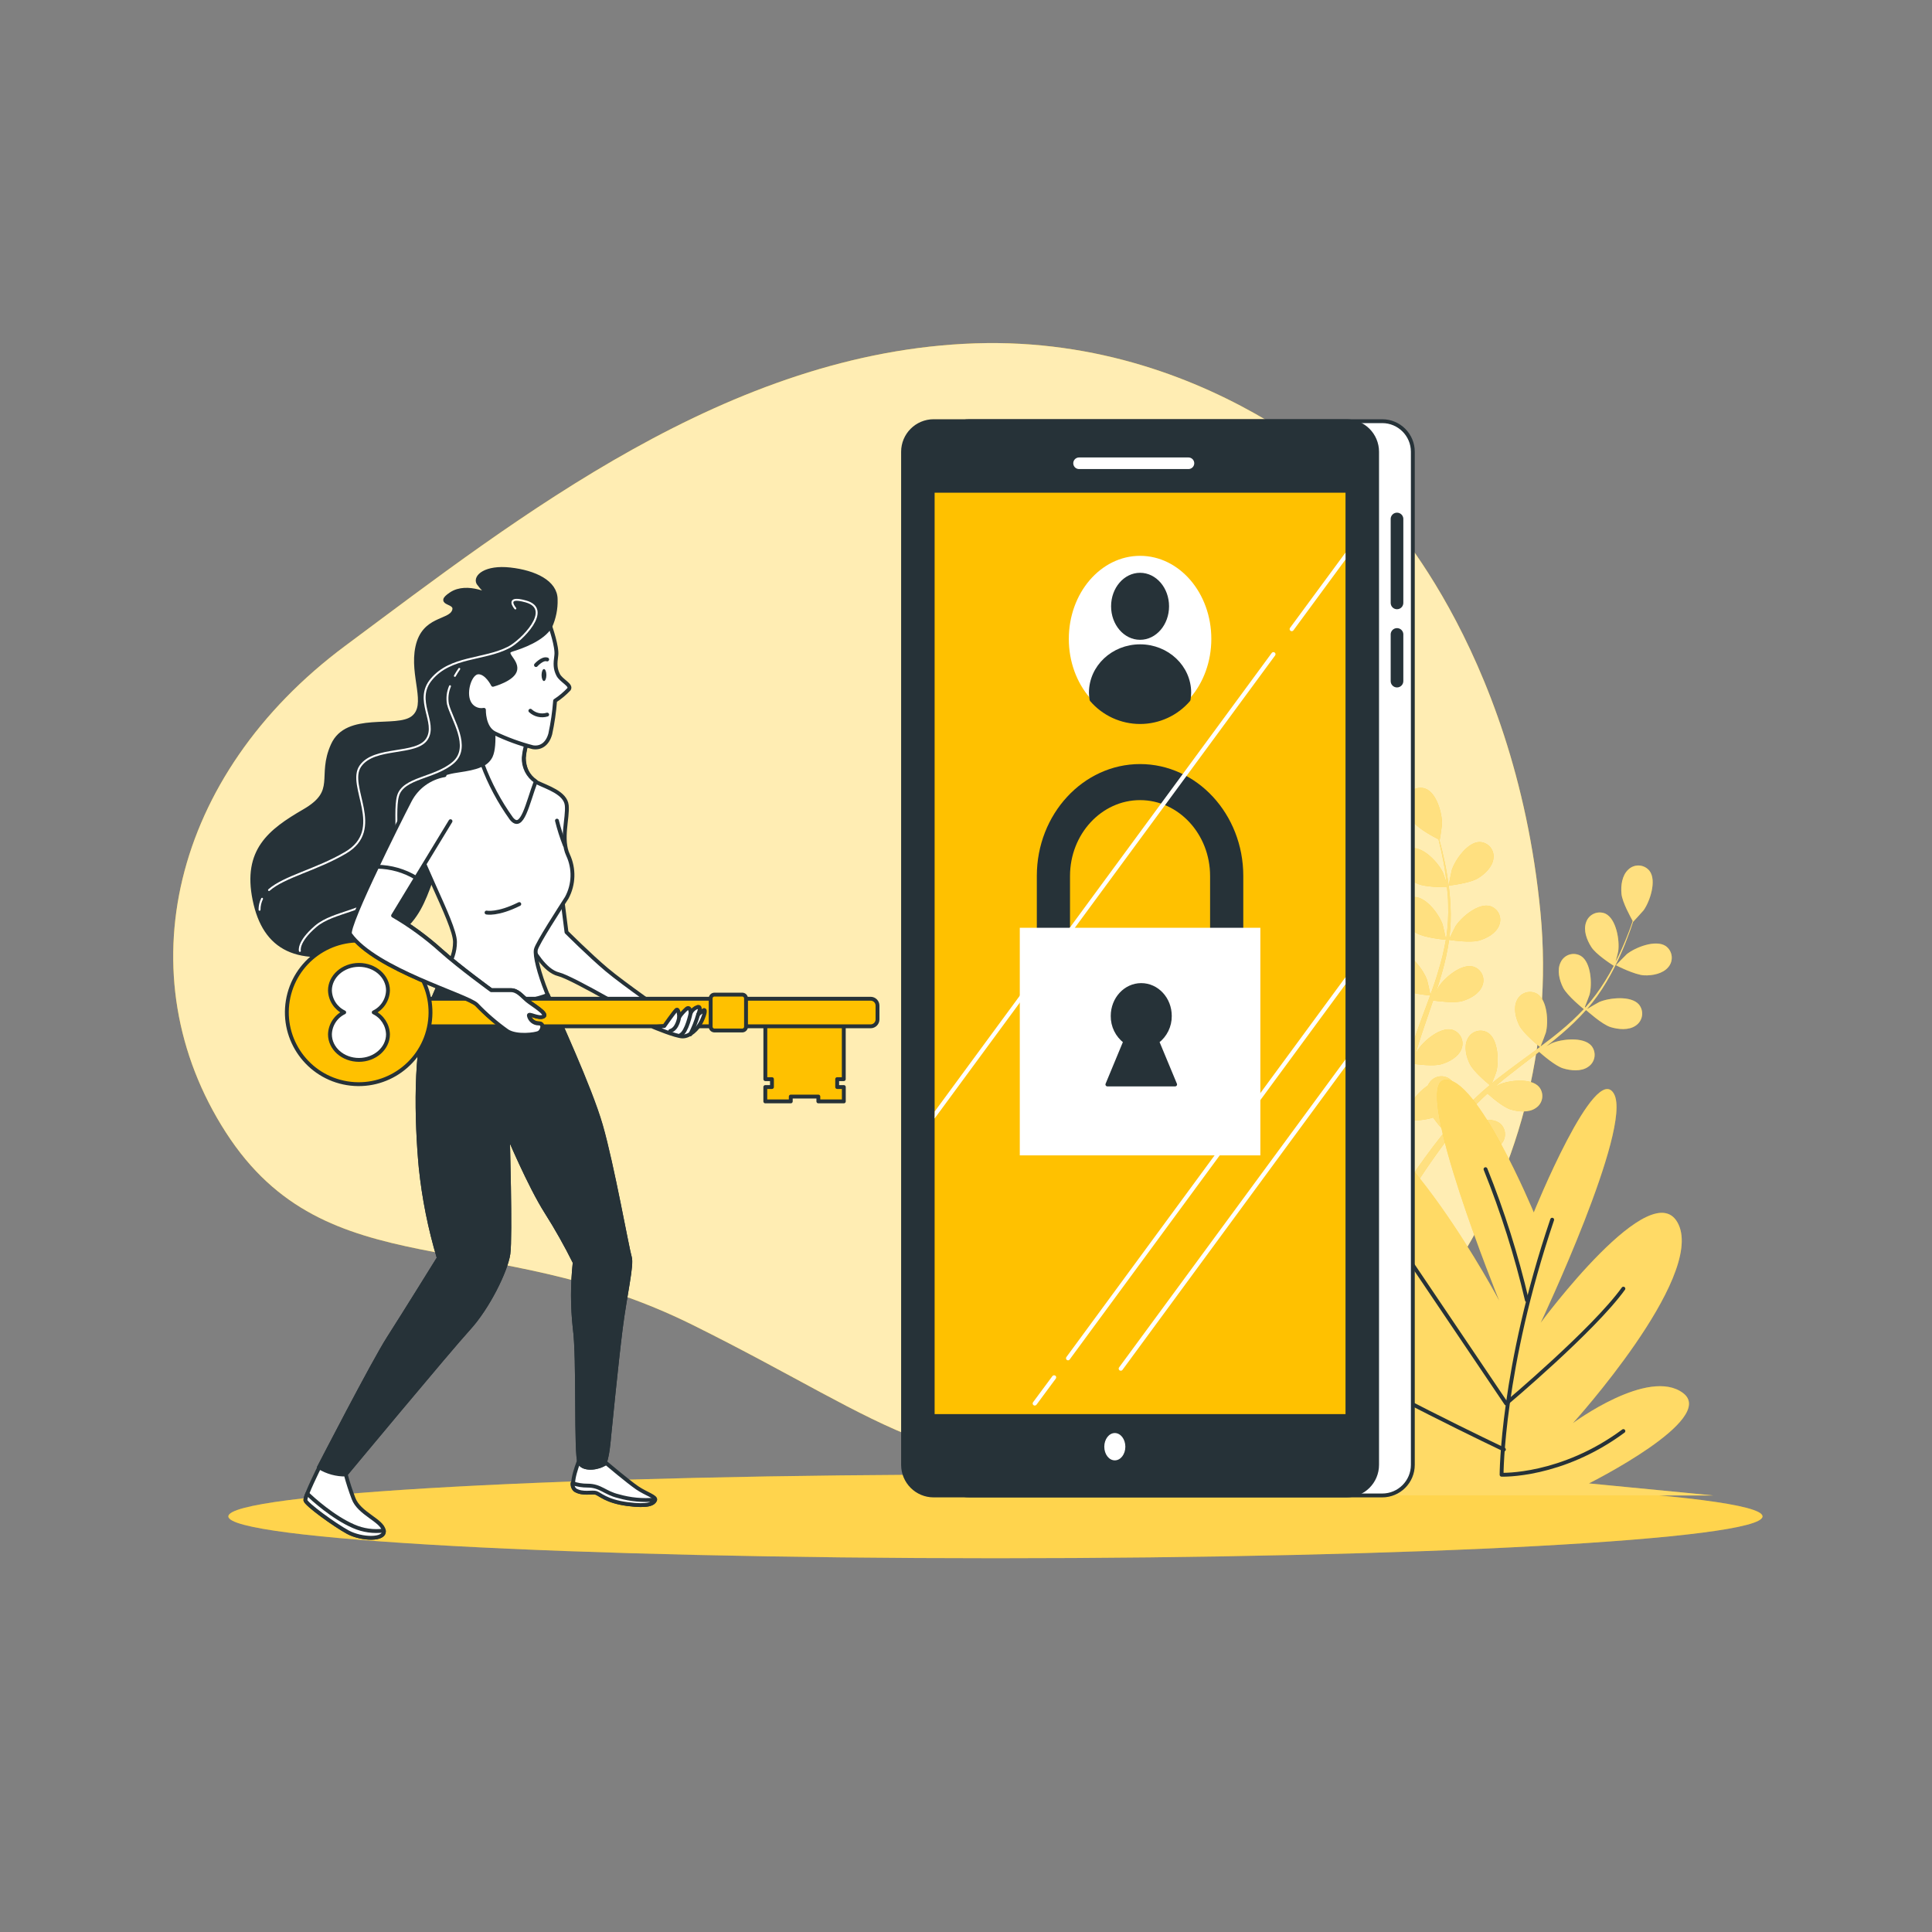 <?xml version="1.0" encoding="UTF-8"?>
<svg xmlns="http://www.w3.org/2000/svg" xmlns:xlink="http://www.w3.org/1999/xlink" width="750px" height="750px" viewBox="0 0 750 750" version="1.1">
<rect x="0" y="0" width="750" height="750" fill="#808080" stroke="none"/>
<defs>
<filter id="alpha" filterUnits="objectBoundingBox" x="0%" y="0%" width="100%" height="100%">
  <feColorMatrix type="matrix" in="SourceGraphic" values="0 0 0 0 1 0 0 0 0 1 0 0 0 0 1 0 0 0 1 0"/>
</filter>
<mask id="mask0">
  <g filter="url(#alpha)">
<rect x="0" y="0" width="750" height="750" style="fill:rgb(0%,0%,0%);fill-opacity:0.702;stroke:none;"/>
  </g>
</mask>
<clipPath id="clip1">
  <rect x="0" y="0" width="750" height="750"/>
</clipPath>
<g id="surface5" clip-path="url(#clip1)">
<path style=" stroke:none;fill-rule:nonzero;fill:rgb(100%,100%,100%);fill-opacity:1;" d="M 534.586 196.289 C 534.586 196.289 474.195 130.125 378.586 133.289 C 282.977 136.453 201.422 200.566 133.996 250.727 C 66.57 300.887 48.496 378.797 87.691 439.621 C 126.887 500.445 189.344 474.84 268.859 514.32 C 348.375 553.801 363.48 576.227 452.055 566.625 C 540.629 557.023 608.055 458.836 598.004 354.238 C 587.953 249.645 534.586 196.289 534.586 196.289 Z M 534.586 196.289 "/>
</g>
<mask id="mask1">
  <g filter="url(#alpha)">
<rect x="0" y="0" width="750" height="750" style="fill:rgb(0%,0%,0%);fill-opacity:0.302;stroke:none;"/>
  </g>
</mask>
<clipPath id="clip2">
  <rect x="0" y="0" width="750" height="750"/>
</clipPath>
<g id="surface8" clip-path="url(#clip2)">
<path style=" stroke:none;fill-rule:nonzero;fill:rgb(100%,100%,100%);fill-opacity:1;" d="M 684.211 588.66 C 684.211 579.688 550.891 572.414 386.43 572.414 C 221.969 572.414 88.648 579.688 88.648 588.66 C 88.648 597.633 221.969 604.906 386.43 604.906 C 550.891 604.906 684.211 597.633 684.211 588.66 Z M 684.211 588.66 "/>
</g>
<mask id="mask2">
  <g filter="url(#alpha)">
<rect x="0" y="0" width="750" height="750" style="fill:rgb(0%,0%,0%);fill-opacity:0.502;stroke:none;"/>
  </g>
</mask>
<clipPath id="clip3">
  <rect x="0" y="0" width="750" height="750"/>
</clipPath>
<g id="surface11" clip-path="url(#clip3)">
<path style=" stroke:none;fill-rule:nonzero;fill:rgb(100%,100%,100%);fill-opacity:1;" d="M 562.41 343.801 C 562.32 343.801 563.445 338.203 563.566 337.801 C 564.855 333.809 569.715 326.852 574.41 326.863 C 575.988 326.91 577.473 327.625 578.496 328.828 C 579.516 330.031 579.977 331.613 579.766 333.18 C 579.422 336.496 576.449 339.301 573.766 340.934 C 570.613 342.898 562.41 343.801 562.41 343.801 Z M 562.41 343.801 "/>
<path style=" stroke:none;fill-rule:nonzero;fill:rgb(100%,100%,100%);fill-opacity:1;" d="M 553.305 306.137 C 557.73 307.727 559.934 315.914 559.785 320.113 C 559.785 320.477 558.945 326.113 558.871 326.113 L 558.781 326.113 C 559.125 327.406 559.5 328.801 559.875 330.316 C 560.535 333.137 561.254 336.316 561.809 339.855 C 562.453 343.652 562.875 347.484 563.07 351.328 C 563.309 355.633 563.164 359.953 562.637 364.23 C 562.625 364.281 562.625 364.332 562.637 364.379 C 563.219 363.137 564.945 359.684 565.109 359.43 C 567.422 355.922 573.93 350.43 578.477 351.75 C 579.98 352.215 581.219 353.297 581.883 354.727 C 582.547 356.156 582.574 357.801 581.953 359.25 C 580.754 362.34 577.156 364.273 574.141 365.129 C 570.734 366.105 563.145 364.949 562.547 364.859 C 561.906 369.199 560.973 373.488 559.754 377.699 C 559.055 380.16 558.297 382.621 557.477 385.078 C 558 384.016 558.496 383.07 558.57 382.934 C 560.879 379.426 567.391 373.934 571.934 375.238 C 573.445 375.699 574.688 376.781 575.352 378.211 C 576.016 379.645 576.039 381.289 575.414 382.738 C 574.215 385.844 570.613 387.766 567.602 388.637 C 564.586 389.504 558.047 388.637 556.336 388.41 C 556.02 389.34 555.703 390.285 555.375 391.215 C 553.875 395.715 552.254 400.215 550.875 404.625 C 550.379 406.125 549.945 407.746 549.512 409.305 C 549.988 408.359 550.395 407.566 550.469 407.461 C 552.766 403.949 559.289 398.461 563.82 399.766 C 565.328 400.23 566.566 401.312 567.23 402.738 C 567.898 404.168 567.926 405.812 567.316 407.266 C 566.113 410.355 562.5 412.289 559.484 413.145 C 556.469 414 550.574 413.25 548.535 412.965 C 548.129 414.586 547.738 416.191 547.426 417.766 C 547.23 418.844 546.977 419.879 546.84 420.977 C 546.703 422.07 546.539 423.137 546.391 424.184 C 546.18 426.238 545.941 428.371 545.789 430.379 C 545.672 431.773 545.578 433.109 545.488 434.445 C 545.953 432.945 546.988 429.855 547.066 429.602 C 548.73 426.305 551.207 423.484 554.266 421.41 C 554.43 421.035 554.637 420.676 554.879 420.344 C 555.738 419.02 557.121 418.125 558.68 417.879 C 560.238 417.633 561.828 418.059 563.055 419.055 C 566.625 422.055 565.727 430.574 564.09 434.445 C 564 434.672 562.664 437.023 561.809 438.496 C 562.453 437.715 563.055 436.996 563.73 436.125 C 565.035 434.535 566.387 432.977 567.824 431.297 L 570.031 428.91 C 570.75 428.086 571.621 427.32 572.414 426.523 C 574.289 424.711 576.285 422.953 578.34 421.23 C 576.93 420.09 572.023 415.934 570.613 413.113 C 569.203 410.297 568.199 406.352 569.672 403.379 C 570.32 401.938 571.555 400.84 573.062 400.359 C 574.57 399.883 576.211 400.07 577.574 400.875 C 581.551 403.363 581.953 411.84 580.922 415.875 C 580.922 416.129 579.781 418.965 579.164 420.512 C 580.41 419.488 581.641 418.453 582.93 417.512 C 586.648 414.629 590.504 411.84 594.328 409.035 L 597.824 406.441 C 597.328 406.035 591.391 401.234 589.801 398.086 C 588.406 395.281 587.387 391.32 588.855 388.336 C 589.508 386.895 590.742 385.801 592.25 385.324 C 593.758 384.844 595.395 385.031 596.762 385.828 C 600.734 388.336 601.141 396.809 600.105 400.828 C 600.031 401.145 598.484 405.227 598.035 406.246 C 600.602 404.324 603.137 402.406 605.535 400.41 C 608.82 397.727 611.93 394.832 614.836 391.738 C 614.609 391.559 608.387 386.578 606.766 383.34 C 605.355 380.535 604.352 376.574 605.82 373.605 C 606.469 372.164 607.699 371.066 609.203 370.586 C 610.711 370.109 612.352 370.297 613.711 371.102 C 617.699 373.59 618.105 382.066 617.07 386.102 C 616.996 386.355 615.824 389.477 615.227 390.945 L 615.465 391.078 C 618.309 387.895 620.863 384.461 623.102 380.82 C 624.344 378.84 625.441 376.875 626.461 374.926 C 625.199 374.113 619.516 370.426 617.73 367.605 C 615.945 364.785 614.594 361.156 615.719 358.035 C 616.211 356.551 617.301 355.34 618.73 354.703 C 620.156 354.062 621.785 354.051 623.219 354.676 C 627.465 356.715 628.785 365.102 628.199 369.254 C 628.199 369.48 627.602 371.746 627.164 373.395 C 627.602 372.512 628.078 371.609 628.484 370.754 C 629.984 367.547 631.262 364.516 632.309 361.754 C 632.91 360.254 633.406 358.754 633.809 357.512 C 632.984 356.012 629.773 350.234 629.461 347.012 C 629.145 343.785 629.656 339.824 632.102 337.574 C 633.227 336.469 634.773 335.895 636.348 335.992 C 637.926 336.094 639.387 336.859 640.363 338.102 C 643.184 341.863 640.5 349.906 638.07 353.34 C 637.859 353.625 634.035 357.84 633.988 357.84 L 633.988 357.75 C 633.57 359.023 633.121 360.391 632.578 361.859 C 631.59 364.574 630.422 367.648 628.949 370.859 C 627.383 374.379 625.617 377.805 623.656 381.121 C 621.473 384.836 618.961 388.348 616.156 391.621 L 616.051 391.738 C 617.219 391.004 620.551 389.102 620.836 388.98 C 624.703 387.328 633.137 386.387 636.227 389.941 C 637.227 391.16 637.664 392.746 637.43 394.309 C 637.195 395.867 636.309 397.258 634.996 398.129 C 632.281 400.051 628.199 399.629 625.215 398.715 C 621.84 397.648 616.215 392.504 615.691 392.102 C 612.766 395.363 609.621 398.426 606.285 401.266 C 604.336 402.945 602.34 404.566 600.285 406.156 C 601.32 405.57 602.25 405.047 602.387 404.984 C 606.238 403.336 614.672 402.391 617.762 405.945 C 618.766 407.164 619.207 408.75 618.973 410.312 C 618.738 411.875 617.848 413.266 616.531 414.137 C 613.828 416.055 609.75 415.637 606.766 414.719 C 603.781 413.805 598.785 409.484 597.496 408.328 L 595.141 410.145 C 591.359 413.039 587.641 415.906 583.965 418.828 C 582.691 419.863 581.477 420.93 580.246 421.98 C 581.176 421.453 581.941 421.02 582.074 420.977 C 585.93 419.309 594.359 418.379 597.449 421.922 C 598.461 423.137 598.902 424.727 598.668 426.289 C 598.434 427.855 597.543 429.242 596.219 430.109 C 593.504 432.031 589.441 431.609 586.453 430.711 C 583.469 429.809 578.953 425.879 577.453 424.516 C 576.238 425.641 575.012 426.75 573.887 427.906 C 573.121 428.699 572.387 429.406 571.637 430.262 C 570.887 431.113 570.137 431.879 569.477 432.691 C 568.172 434.281 566.805 435.93 565.559 437.52 C 564.691 438.613 563.879 439.68 563.07 440.746 C 564.316 439.711 566.836 437.746 567.059 437.578 C 570.613 435.359 578.805 433.156 582.406 436.184 C 583.582 437.242 584.254 438.75 584.254 440.332 C 584.254 441.914 583.582 443.422 582.406 444.48 C 580.02 446.773 575.941 447.031 572.852 446.551 C 569.43 446.012 563.25 442.051 562.484 441.48 C 561.137 443.25 559.844 444.988 558.645 446.656 C 554.488 452.398 551.25 457.336 549.031 460.828 L 548.805 461.176 L 545.926 459.781 C 546.074 459.555 546.227 459.344 546.375 459.105 C 548.699 455.625 552.09 450.703 556.41 444.988 C 557.773 443.191 559.262 441.285 560.805 439.336 C 559.195 437.586 557.695 435.742 556.305 433.816 C 552.988 435.105 546.105 435.164 545.219 435.164 C 545.086 437.387 544.965 439.547 544.875 441.586 C 544.574 448.68 544.605 454.59 544.68 458.715 L 544.68 459.211 L 541.516 457.711 C 541.516 453.613 541.68 448.051 542.102 441.496 C 542.234 439.23 542.43 436.816 542.656 434.355 C 541.77 434.129 534.613 432.285 531.914 430.125 C 529.469 428.176 526.891 424.996 526.98 421.68 C 526.965 420.098 527.621 418.586 528.789 417.52 C 529.961 416.453 531.527 415.938 533.102 416.102 C 537.766 416.699 541.664 424.23 542.445 428.355 C 542.445 428.594 542.684 431.355 542.773 433.004 C 542.879 431.984 542.953 431.012 543.059 430.004 C 543.27 427.949 543.539 425.895 543.824 423.691 C 543.988 422.641 544.172 421.574 544.336 420.496 C 544.5 419.414 544.785 418.305 545.012 417.195 C 545.578 414.645 546.27 412.078 547.035 409.516 C 545.234 409.32 538.859 408.57 536.113 407.012 C 533.371 405.449 530.371 402.691 529.965 399.406 C 529.707 397.844 530.129 396.246 531.121 395.012 C 532.117 393.781 533.59 393.031 535.172 392.953 C 539.863 392.836 544.875 399.691 546.254 403.648 C 546.344 403.906 547.02 406.859 547.352 408.496 C 547.828 406.996 548.281 405.406 548.852 403.875 C 550.352 399.375 552.047 394.965 553.695 390.512 C 554.203 389.145 554.684 387.781 555.195 386.43 C 554.551 386.43 546.945 385.637 543.887 383.879 C 541.172 382.379 538.141 379.559 537.719 376.273 C 537.473 374.715 537.895 373.121 538.887 371.891 C 539.879 370.664 541.348 369.91 542.926 369.824 C 547.637 369.703 552.645 376.559 554.023 380.52 C 554.129 380.82 555.09 385.02 555.285 386.176 C 556.363 383.176 557.43 380.176 558.285 377.176 C 559.555 373.125 560.555 368.996 561.285 364.816 C 560.984 364.816 553.035 364.066 549.914 362.266 C 547.184 360.766 544.156 357.945 543.75 354.66 C 543.5 353.102 543.926 351.508 544.918 350.277 C 545.91 349.047 547.379 348.297 548.953 348.211 C 553.648 348.105 558.66 354.945 560.039 358.906 C 560.129 359.176 560.863 362.414 561.18 363.961 L 561.449 363.961 C 562.07 359.734 562.309 355.465 562.172 351.195 C 562.172 348.84 561.945 346.605 561.719 344.414 C 560.219 344.414 553.41 344.414 550.41 343.125 C 547.41 341.836 544.215 339.465 543.434 336.238 C 543.016 334.711 543.266 333.078 544.125 331.746 C 544.984 330.414 546.371 329.512 547.934 329.266 C 552.602 328.637 558.328 334.891 560.145 338.684 C 560.234 338.895 561.016 341.102 561.539 342.703 C 561.434 341.73 561.328 340.711 561.195 339.781 C 560.73 336.254 560.07 333.047 559.469 330.227 C 559.109 328.621 558.766 327.227 558.422 325.828 C 556.922 325.078 551.039 321.988 549.016 319.484 C 546.988 316.98 545.219 313.395 546.016 310.172 C 546.363 308.613 547.359 307.281 548.75 306.512 C 550.145 305.738 551.805 305.602 553.305 306.137 Z M 553.305 306.137 "/>
<path style=" stroke:none;fill-rule:nonzero;fill:rgb(100%,100%,100%);fill-opacity:1;" d="M 638.324 378.629 C 634.648 378.48 627.301 374.715 627.301 374.699 C 627.301 374.684 631.246 370.621 631.531 370.395 C 634.816 367.77 642.703 364.648 646.621 367.246 C 647.91 368.156 648.754 369.574 648.941 371.145 C 649.125 372.715 648.637 374.293 647.594 375.48 C 645.496 378 641.461 378.75 638.324 378.629 Z M 638.324 378.629 "/>
</g>
<mask id="mask3">
  <g filter="url(#alpha)">
<rect x="0" y="0" width="750" height="750" style="fill:rgb(0%,0%,0%);fill-opacity:0.4;stroke:none;"/>
  </g>
</mask>
<clipPath id="clip4">
  <rect x="0" y="0" width="750" height="750"/>
</clipPath>
<g id="surface14" clip-path="url(#clip4)">
<path style=" stroke:none;fill-rule:nonzero;fill:rgb(100%,100%,100%);fill-opacity:1;" d="M 595.41 470.672 C 595.41 470.672 573.105 416.895 560.625 419.234 C 548.145 421.574 582 504.945 582 504.945 C 582 504.945 542.762 430.922 516 430.922 C 489.238 430.922 525.809 512.746 559.695 540.016 C 559.695 540.016 506.191 482.355 474.977 494.82 C 443.762 507.285 537.406 565.727 537.406 565.727 C 537.406 565.727 483 548.578 489.238 561.824 C 495.48 575.07 512.43 577.41 512.43 577.41 L 450.93 580.531 L 664.98 580.531 L 616.816 575.852 C 616.816 575.852 666.766 550.922 653.387 540.797 C 640.004 530.672 610.574 552.48 610.574 552.48 C 610.574 552.48 661.41 496.379 651.602 475.336 C 641.789 454.289 598.078 513.523 598.078 513.523 C 598.078 513.523 633.766 437.941 626.578 424.695 C 619.395 411.449 595.41 470.672 595.41 470.672 Z M 595.41 470.672 "/>
</g>
</defs>
<g id="surface1">
<path style=" stroke:none;fill-rule:nonzero;fill:rgb(100%,75.686%,0%);fill-opacity:1;" d="M 534.586 196.289 C 534.586 196.289 474.195 130.125 378.586 133.289 C 282.977 136.453 201.422 200.566 133.996 250.727 C 66.57 300.887 48.496 378.797 87.691 439.621 C 126.887 500.445 189.344 474.84 268.859 514.32 C 348.375 553.801 363.48 576.227 452.055 566.625 C 540.629 557.023 608.055 458.836 598.004 354.238 C 587.953 249.645 534.586 196.289 534.586 196.289 Z M 534.586 196.289 "/>
<use xlink:href="#surface5" mask="url(#mask0)"/>
<path style=" stroke:none;fill-rule:nonzero;fill:rgb(100%,75.686%,0%);fill-opacity:1;" d="M 684.211 588.66 C 684.211 579.688 550.891 572.414 386.43 572.414 C 221.969 572.414 88.648 579.688 88.648 588.66 C 88.648 597.633 221.969 604.906 386.43 604.906 C 550.891 604.906 684.211 597.633 684.211 588.66 Z M 684.211 588.66 "/>
<use xlink:href="#surface8" mask="url(#mask1)"/>
<path style=" stroke:none;fill-rule:nonzero;fill:rgb(100%,75.686%,0%);fill-opacity:1;" d="M 562.41 343.801 C 562.32 343.801 563.445 338.203 563.566 337.801 C 564.855 333.809 569.715 326.852 574.41 326.863 C 575.988 326.91 577.473 327.625 578.496 328.828 C 579.516 330.031 579.977 331.613 579.766 333.18 C 579.422 336.496 576.449 339.301 573.766 340.934 C 570.613 342.898 562.41 343.801 562.41 343.801 Z M 562.41 343.801 "/>
<path style=" stroke:none;fill-rule:nonzero;fill:rgb(100%,75.686%,0%);fill-opacity:1;" d="M 553.305 306.137 C 557.73 307.727 559.934 315.914 559.785 320.113 C 559.785 320.477 558.945 326.113 558.871 326.113 L 558.781 326.113 C 559.125 327.406 559.5 328.801 559.875 330.316 C 560.535 333.137 561.254 336.316 561.809 339.855 C 562.453 343.652 562.875 347.484 563.07 351.328 C 563.309 355.633 563.164 359.953 562.637 364.23 C 562.625 364.281 562.625 364.332 562.637 364.379 C 563.219 363.137 564.945 359.684 565.109 359.43 C 567.422 355.922 573.93 350.43 578.477 351.75 C 579.98 352.215 581.219 353.297 581.883 354.727 C 582.547 356.156 582.574 357.801 581.953 359.25 C 580.754 362.34 577.156 364.273 574.141 365.129 C 570.734 366.105 563.145 364.949 562.547 364.859 C 561.906 369.199 560.973 373.488 559.754 377.699 C 559.055 380.16 558.297 382.621 557.477 385.078 C 558 384.016 558.496 383.07 558.57 382.934 C 560.879 379.426 567.391 373.934 571.934 375.238 C 573.445 375.699 574.688 376.781 575.352 378.211 C 576.016 379.645 576.039 381.289 575.414 382.738 C 574.215 385.844 570.613 387.766 567.602 388.637 C 564.586 389.504 558.047 388.637 556.336 388.41 C 556.02 389.34 555.703 390.285 555.375 391.215 C 553.875 395.715 552.254 400.215 550.875 404.625 C 550.379 406.125 549.945 407.746 549.512 409.305 C 549.988 408.359 550.395 407.566 550.469 407.461 C 552.766 403.949 559.289 398.461 563.82 399.766 C 565.328 400.23 566.566 401.312 567.23 402.738 C 567.898 404.168 567.926 405.812 567.316 407.266 C 566.113 410.355 562.5 412.289 559.484 413.145 C 556.469 414 550.574 413.25 548.535 412.965 C 548.129 414.586 547.738 416.191 547.426 417.766 C 547.23 418.844 546.977 419.879 546.84 420.977 C 546.703 422.07 546.539 423.137 546.391 424.184 C 546.18 426.238 545.941 428.371 545.789 430.379 C 545.672 431.773 545.578 433.109 545.488 434.445 C 545.953 432.945 546.988 429.855 547.066 429.602 C 548.73 426.305 551.207 423.484 554.266 421.41 C 554.43 421.035 554.637 420.676 554.879 420.344 C 555.738 419.02 557.121 418.125 558.68 417.879 C 560.238 417.633 561.828 418.059 563.055 419.055 C 566.625 422.055 565.727 430.574 564.09 434.445 C 564 434.672 562.664 437.023 561.809 438.496 C 562.453 437.715 563.055 436.996 563.73 436.125 C 565.035 434.535 566.387 432.977 567.824 431.297 L 570.031 428.91 C 570.75 428.086 571.621 427.32 572.414 426.523 C 574.289 424.711 576.285 422.953 578.34 421.23 C 576.93 420.09 572.023 415.934 570.613 413.113 C 569.203 410.297 568.199 406.352 569.672 403.379 C 570.32 401.938 571.555 400.84 573.062 400.359 C 574.57 399.883 576.211 400.07 577.574 400.875 C 581.551 403.363 581.953 411.84 580.922 415.875 C 580.922 416.129 579.781 418.965 579.164 420.512 C 580.41 419.488 581.641 418.453 582.93 417.512 C 586.648 414.629 590.504 411.84 594.328 409.035 L 597.824 406.441 C 597.328 406.035 591.391 401.234 589.801 398.086 C 588.406 395.281 587.387 391.32 588.855 388.336 C 589.508 386.895 590.742 385.801 592.25 385.324 C 593.758 384.844 595.395 385.031 596.762 385.828 C 600.734 388.336 601.141 396.809 600.105 400.828 C 600.031 401.145 598.484 405.227 598.035 406.246 C 600.602 404.324 603.137 402.406 605.535 400.41 C 608.82 397.727 611.93 394.832 614.836 391.738 C 614.609 391.559 608.387 386.578 606.766 383.34 C 605.355 380.535 604.352 376.574 605.82 373.605 C 606.469 372.164 607.699 371.066 609.203 370.586 C 610.711 370.109 612.352 370.297 613.711 371.102 C 617.699 373.59 618.105 382.066 617.07 386.102 C 616.996 386.355 615.824 389.477 615.227 390.945 L 615.465 391.078 C 618.309 387.895 620.863 384.461 623.102 380.82 C 624.344 378.84 625.441 376.875 626.461 374.926 C 625.199 374.113 619.516 370.426 617.73 367.605 C 615.945 364.785 614.594 361.156 615.719 358.035 C 616.211 356.551 617.301 355.34 618.73 354.703 C 620.156 354.062 621.785 354.051 623.219 354.676 C 627.465 356.715 628.785 365.102 628.199 369.254 C 628.199 369.48 627.602 371.746 627.164 373.395 C 627.602 372.512 628.078 371.609 628.484 370.754 C 629.984 367.547 631.262 364.516 632.309 361.754 C 632.91 360.254 633.406 358.754 633.809 357.512 C 632.984 356.012 629.773 350.234 629.461 347.012 C 629.145 343.785 629.656 339.824 632.102 337.574 C 633.227 336.469 634.773 335.895 636.348 335.992 C 637.926 336.094 639.387 336.859 640.363 338.102 C 643.184 341.863 640.5 349.906 638.07 353.34 C 637.859 353.625 634.035 357.84 633.988 357.84 L 633.988 357.75 C 633.57 359.023 633.121 360.391 632.578 361.859 C 631.59 364.574 630.422 367.648 628.949 370.859 C 627.383 374.379 625.617 377.805 623.656 381.121 C 621.473 384.836 618.961 388.348 616.156 391.621 L 616.051 391.738 C 617.219 391.004 620.551 389.102 620.836 388.98 C 624.703 387.328 633.137 386.387 636.227 389.941 C 637.227 391.16 637.664 392.746 637.43 394.309 C 637.195 395.867 636.309 397.258 634.996 398.129 C 632.281 400.051 628.199 399.629 625.215 398.715 C 621.84 397.648 616.215 392.504 615.691 392.102 C 612.766 395.363 609.621 398.426 606.285 401.266 C 604.336 402.945 602.34 404.566 600.285 406.156 C 601.32 405.57 602.25 405.047 602.387 404.984 C 606.238 403.336 614.672 402.391 617.762 405.945 C 618.766 407.164 619.207 408.75 618.973 410.312 C 618.738 411.875 617.848 413.266 616.531 414.137 C 613.828 416.055 609.75 415.637 606.766 414.719 C 603.781 413.805 598.785 409.484 597.496 408.328 L 595.141 410.145 C 591.359 413.039 587.641 415.906 583.965 418.828 C 582.691 419.863 581.477 420.93 580.246 421.98 C 581.176 421.453 581.941 421.02 582.074 420.977 C 585.93 419.309 594.359 418.379 597.449 421.922 C 598.461 423.137 598.902 424.727 598.668 426.289 C 598.434 427.855 597.543 429.242 596.219 430.109 C 593.504 432.031 589.441 431.609 586.453 430.711 C 583.469 429.809 578.953 425.879 577.453 424.516 C 576.238 425.641 575.012 426.75 573.887 427.906 C 573.121 428.699 572.387 429.406 571.637 430.262 C 570.887 431.113 570.137 431.879 569.477 432.691 C 568.172 434.281 566.805 435.93 565.559 437.52 C 564.691 438.613 563.879 439.68 563.07 440.746 C 564.316 439.711 566.836 437.746 567.059 437.578 C 570.613 435.359 578.805 433.156 582.406 436.184 C 583.582 437.242 584.254 438.75 584.254 440.332 C 584.254 441.914 583.582 443.422 582.406 444.48 C 580.02 446.773 575.941 447.031 572.852 446.551 C 569.43 446.012 563.25 442.051 562.484 441.48 C 561.137 443.25 559.844 444.988 558.645 446.656 C 554.488 452.398 551.25 457.336 549.031 460.828 L 548.805 461.176 L 545.926 459.781 C 546.074 459.555 546.227 459.344 546.375 459.105 C 548.699 455.625 552.09 450.703 556.41 444.988 C 557.773 443.191 559.262 441.285 560.805 439.336 C 559.195 437.586 557.695 435.742 556.305 433.816 C 552.988 435.105 546.105 435.164 545.219 435.164 C 545.086 437.387 544.965 439.547 544.875 441.586 C 544.574 448.68 544.605 454.59 544.68 458.715 L 544.68 459.211 L 541.516 457.711 C 541.516 453.613 541.68 448.051 542.102 441.496 C 542.234 439.23 542.43 436.816 542.656 434.355 C 541.77 434.129 534.613 432.285 531.914 430.125 C 529.469 428.176 526.891 424.996 526.98 421.68 C 526.965 420.098 527.621 418.586 528.789 417.52 C 529.961 416.453 531.527 415.938 533.102 416.102 C 537.766 416.699 541.664 424.23 542.445 428.355 C 542.445 428.594 542.684 431.355 542.773 433.004 C 542.879 431.984 542.953 431.012 543.059 430.004 C 543.27 427.949 543.539 425.895 543.824 423.691 C 543.988 422.641 544.172 421.574 544.336 420.496 C 544.5 419.414 544.785 418.305 545.012 417.195 C 545.578 414.645 546.27 412.078 547.035 409.516 C 545.234 409.32 538.859 408.57 536.113 407.012 C 533.371 405.449 530.371 402.691 529.965 399.406 C 529.707 397.844 530.129 396.246 531.121 395.012 C 532.117 393.781 533.59 393.031 535.172 392.953 C 539.863 392.836 544.875 399.691 546.254 403.648 C 546.344 403.906 547.02 406.859 547.352 408.496 C 547.828 406.996 548.281 405.406 548.852 403.875 C 550.352 399.375 552.047 394.965 553.695 390.512 C 554.203 389.145 554.684 387.781 555.195 386.43 C 554.551 386.43 546.945 385.637 543.887 383.879 C 541.172 382.379 538.141 379.559 537.719 376.273 C 537.473 374.715 537.895 373.121 538.887 371.891 C 539.879 370.664 541.348 369.91 542.926 369.824 C 547.637 369.703 552.645 376.559 554.023 380.52 C 554.129 380.82 555.09 385.02 555.285 386.176 C 556.363 383.176 557.43 380.176 558.285 377.176 C 559.555 373.125 560.555 368.996 561.285 364.816 C 560.984 364.816 553.035 364.066 549.914 362.266 C 547.184 360.766 544.156 357.945 543.75 354.66 C 543.5 353.102 543.926 351.508 544.918 350.277 C 545.91 349.047 547.379 348.297 548.953 348.211 C 553.648 348.105 558.66 354.945 560.039 358.906 C 560.129 359.176 560.863 362.414 561.18 363.961 L 561.449 363.961 C 562.07 359.734 562.309 355.465 562.172 351.195 C 562.172 348.84 561.945 346.605 561.719 344.414 C 560.219 344.414 553.41 344.414 550.41 343.125 C 547.41 341.836 544.215 339.465 543.434 336.238 C 543.016 334.711 543.266 333.078 544.125 331.746 C 544.984 330.414 546.371 329.512 547.934 329.266 C 552.602 328.637 558.328 334.891 560.145 338.684 C 560.234 338.895 561.016 341.102 561.539 342.703 C 561.434 341.73 561.328 340.711 561.195 339.781 C 560.73 336.254 560.07 333.047 559.469 330.227 C 559.109 328.621 558.766 327.227 558.422 325.828 C 556.922 325.078 551.039 321.988 549.016 319.484 C 546.988 316.98 545.219 313.395 546.016 310.172 C 546.363 308.613 547.359 307.281 548.75 306.512 C 550.145 305.738 551.805 305.602 553.305 306.137 Z M 553.305 306.137 "/>
<path style=" stroke:none;fill-rule:nonzero;fill:rgb(100%,75.686%,0%);fill-opacity:1;" d="M 638.324 378.629 C 634.648 378.48 627.301 374.715 627.301 374.699 C 627.301 374.684 631.246 370.621 631.531 370.395 C 634.816 367.77 642.703 364.648 646.621 367.246 C 647.91 368.156 648.754 369.574 648.941 371.145 C 649.125 372.715 648.637 374.293 647.594 375.48 C 645.496 378 641.461 378.75 638.324 378.629 Z M 638.324 378.629 "/>
<use xlink:href="#surface11" mask="url(#mask2)"/>
<path style=" stroke:none;fill-rule:nonzero;fill:rgb(100%,75.686%,0%);fill-opacity:1;" d="M 595.41 470.672 C 595.41 470.672 573.105 416.895 560.625 419.234 C 548.145 421.574 582 504.945 582 504.945 C 582 504.945 542.762 430.922 516 430.922 C 489.238 430.922 525.809 512.746 559.695 540.016 C 559.695 540.016 506.191 482.355 474.977 494.82 C 443.762 507.285 537.406 565.727 537.406 565.727 C 537.406 565.727 483 548.578 489.238 561.824 C 495.48 575.07 512.43 577.41 512.43 577.41 L 450.93 580.531 L 664.98 580.531 L 616.816 575.852 C 616.816 575.852 666.766 550.922 653.387 540.797 C 640.004 530.672 610.574 552.48 610.574 552.48 C 610.574 552.48 661.41 496.379 651.602 475.336 C 641.789 454.289 598.078 513.523 598.078 513.523 C 598.078 513.523 633.766 437.941 626.578 424.695 C 619.395 411.449 595.41 470.672 595.41 470.672 Z M 595.41 470.672 "/>
<use xlink:href="#surface14" mask="url(#mask3)"/>
<path style="fill:none;stroke-width:1;stroke-linecap:round;stroke-linejoin:round;stroke:rgb(14.902%,19.608%,21.961%);stroke-opacity:1;stroke-miterlimit:4;" d="M 401.701 315.659 C 388.609 354.31 388.609 381.659 388.609 381.659 C 388.609 381.659 404.07 382.25 420.13 370.359 " transform="matrix(1.5,0,0,1.5,0,0)"/>
<path style="fill:none;stroke-width:1;stroke-linecap:round;stroke-linejoin:round;stroke:rgb(14.902%,19.608%,21.961%);stroke-opacity:1;stroke-miterlimit:4;" d="M 395.159 336.479 C 392.461 324.924 388.88 313.591 384.451 302.581 " transform="matrix(1.5,0,0,1.5,0,0)"/>
<path style="fill:none;stroke-width:1;stroke-linecap:round;stroke-linejoin:round;stroke:rgb(14.902%,19.608%,21.961%);stroke-opacity:1;stroke-miterlimit:4;" d="M 356.51 313.88 L 389.799 363.229 C 389.799 363.229 412.401 344.229 420.13 333.5 " transform="matrix(1.5,0,0,1.5,0,0)"/>
<path style="fill:none;stroke-width:1;stroke-linecap:round;stroke-linejoin:round;stroke:rgb(14.902%,19.608%,21.961%);stroke-opacity:1;stroke-miterlimit:4;" d="M 389.211 375.13 C 389.211 375.13 354.13 358.479 339.859 349 " transform="matrix(1.5,0,0,1.5,0,0)"/>
<path style="fill-rule:nonzero;fill:rgb(100%,100%,100%);fill-opacity:1;stroke-width:1;stroke-linecap:round;stroke-linejoin:round;stroke:rgb(14.902%,19.608%,21.961%);stroke-opacity:1;stroke-miterlimit:4;" d="M 250.88 109 L 357.719 109 C 362.094 109 365.641 112.547 365.641 116.919 L 365.641 379.099 C 365.641 383.474 362.094 387.021 357.719 387.021 L 250.88 387.021 C 246.505 387.021 242.961 383.474 242.961 379.099 L 242.961 116.919 C 242.961 112.547 246.505 109 250.88 109 Z M 250.88 109 " transform="matrix(1.5,0,0,1.5,0,0)"/>
<path style=" stroke:none;fill-rule:nonzero;fill:rgb(14.902%,19.608%,21.961%);fill-opacity:1;" d="M 542.309 236.504 C 540.961 236.504 539.863 235.41 539.863 234.059 L 539.863 201.285 C 539.965 200.004 541.035 199.016 542.316 199.016 C 543.602 199.016 544.668 200.004 544.77 201.285 L 544.77 234 C 544.781 234.66 544.527 235.297 544.066 235.77 C 543.602 236.238 542.969 236.504 542.309 236.504 Z M 542.309 236.504 "/>
<path style=" stroke:none;fill-rule:nonzero;fill:rgb(14.902%,19.608%,21.961%);fill-opacity:1;" d="M 542.309 266.863 C 540.961 266.863 539.863 265.77 539.863 264.422 L 539.863 246.105 C 539.965 244.824 541.035 243.836 542.316 243.836 C 543.602 243.836 544.668 244.824 544.77 246.105 L 544.77 264.422 C 544.762 265.773 543.664 266.863 542.309 266.863 Z M 542.309 266.863 "/>
<path style="fill-rule:nonzero;fill:rgb(14.902%,19.608%,21.961%);fill-opacity:1;stroke-width:1;stroke-linecap:round;stroke-linejoin:round;stroke:rgb(14.902%,19.608%,21.961%);stroke-opacity:1;stroke-miterlimit:4;" d="M 241.63 109 L 348.469 109 C 352.844 109 356.391 112.547 356.391 116.919 L 356.391 379.099 C 356.391 383.474 352.844 387.021 348.469 387.021 L 241.63 387.021 C 237.255 387.021 233.711 383.474 233.711 379.099 L 233.711 116.919 C 233.711 112.547 237.255 109 241.63 109 Z M 241.63 109 " transform="matrix(1.5,0,0,1.5,0,0)"/>
<path style=" stroke:none;fill-rule:nonzero;fill:rgb(100%,75.686%,0%);fill-opacity:1;" d="M 362.82 191.266 L 522.328 191.266 L 522.328 548.953 L 362.82 548.953 Z M 362.82 191.266 "/>
<path style="fill:none;stroke-width:3;stroke-linecap:round;stroke-linejoin:round;stroke:rgb(100%,100%,100%);stroke-opacity:1;stroke-miterlimit:4;" d="M 279.26 119.891 L 307.57 119.891 " transform="matrix(1.5,0,0,1.5,0,0)"/>
<path style=" stroke:none;fill-rule:nonzero;fill:rgb(100%,100%,100%);fill-opacity:1;" d="M 436.859 561.613 C 436.859 564.539 435.031 566.91 432.766 566.91 C 430.5 566.91 428.684 564.539 428.684 561.613 C 428.684 558.691 430.516 556.305 432.766 556.305 C 435.016 556.305 436.859 558.676 436.859 561.613 Z M 436.859 561.613 "/>
<path style=" stroke:none;fill-rule:nonzero;fill:rgb(100%,100%,100%);fill-opacity:1;" d="M 470.234 248.023 C 470.234 230.215 457.852 215.773 442.574 215.773 C 427.297 215.773 414.914 230.215 414.914 248.023 C 414.914 265.836 427.297 280.273 442.574 280.273 C 457.852 280.273 470.234 265.836 470.234 248.023 Z M 470.234 248.023 "/>
<path style="fill-rule:nonzero;fill:rgb(14.902%,19.608%,21.961%);fill-opacity:1;stroke-width:1;stroke-linecap:round;stroke-linejoin:round;stroke:rgb(14.902%,19.608%,21.961%);stroke-opacity:1;stroke-miterlimit:4;" d="M 302.049 156.909 C 302.049 152.398 298.917 148.74 295.049 148.74 C 291.185 148.74 288.049 152.398 288.049 156.909 C 288.049 161.422 291.185 165.081 295.049 165.081 C 298.917 165.081 302.049 161.422 302.049 156.909 Z M 302.049 156.909 " transform="matrix(1.5,0,0,1.5,0,0)"/>
<path style="fill-rule:nonzero;fill:rgb(14.902%,19.608%,21.961%);fill-opacity:1;stroke-width:1;stroke-linecap:round;stroke-linejoin:round;stroke:rgb(14.902%,19.608%,21.961%);stroke-opacity:1;stroke-miterlimit:4;" d="M 295.049 167.25 C 288.049 167.25 282.32 172.62 282.32 179.25 C 282.326 179.867 282.383 180.482 282.49 181.091 C 285.633 184.758 290.221 186.867 295.049 186.867 C 299.88 186.867 304.469 184.758 307.609 181.091 C 307.708 180.482 307.763 179.867 307.771 179.25 C 307.771 172.62 302.07 167.25 295.049 167.25 Z M 295.049 167.25 " transform="matrix(1.5,0,0,1.5,0,0)"/>
<path style=" stroke:none;fill-rule:nonzero;fill:rgb(14.902%,19.608%,21.961%);fill-opacity:1;" d="M 476.203 388.5 L 408.945 388.5 C 405.238 388.355 402.352 385.23 402.496 381.523 L 402.496 340.004 C 402.496 316.078 420.496 296.609 442.574 296.609 C 464.656 296.609 482.641 316.109 482.641 340.004 L 482.641 381.496 C 482.719 383.277 482.082 385.02 480.875 386.332 C 479.668 387.645 477.988 388.426 476.203 388.5 Z M 415.379 374.551 L 469.754 374.551 L 469.754 340.051 C 469.754 323.82 457.559 310.605 442.574 310.605 C 427.59 310.605 415.379 323.82 415.379 340.051 Z M 415.379 374.551 "/>
<path style=" stroke:none;fill-rule:nonzero;fill:rgb(100%,100%,100%);fill-opacity:1;" d="M 395.879 360.164 L 489.27 360.164 L 489.27 448.516 L 395.879 448.516 Z M 395.879 360.164 "/>
<path style="fill-rule:nonzero;fill:rgb(14.902%,19.608%,21.961%);fill-opacity:1;stroke-width:1;stroke-linecap:round;stroke-linejoin:round;stroke:rgb(14.902%,19.608%,21.961%);stroke-opacity:1;stroke-miterlimit:4;" d="M 304.12 280.659 L 299.5 269.549 C 301.573 267.984 302.779 265.526 302.75 262.93 C 302.75 258.5 299.44 254.93 295.349 254.93 C 291.26 254.93 287.961 258.51 287.961 262.93 C 287.927 265.526 289.13 267.982 291.201 269.549 L 286.591 280.659 Z M 304.12 280.659 " transform="matrix(1.5,0,0,1.5,0,0)"/>
<path style=" stroke:none;fill-rule:nonzero;fill:rgb(100%,100%,100%);fill-opacity:1;" d="M 414.121 527.91 C 414.266 528.016 414.438 528.074 414.613 528.074 C 414.875 528.074 415.117 527.945 415.262 527.73 L 522.328 382.094 L 522.328 379.336 L 414 526.77 C 413.863 526.938 413.801 527.152 413.824 527.363 C 413.848 527.578 413.953 527.773 414.121 527.91 Z M 414.121 527.91 "/>
<path style=" stroke:none;fill-rule:nonzero;fill:rgb(100%,100%,100%);fill-opacity:1;" d="M 500.789 243.734 C 500.66 243.91 500.609 244.129 500.641 244.344 C 500.676 244.559 500.793 244.75 500.969 244.875 C 501.336 245.137 501.844 245.055 502.109 244.695 L 522.328 217.199 L 522.328 214.5 Z M 500.789 243.734 "/>
<path style=" stroke:none;fill-rule:nonzero;fill:rgb(100%,100%,100%);fill-opacity:1;" d="M 362.82 434.191 L 495 254.445 C 495.266 254.082 495.184 253.57 494.82 253.305 C 494.457 253.039 493.945 253.121 493.68 253.484 L 362.879 431.43 Z M 362.82 434.191 "/>
<path style=" stroke:none;fill-rule:nonzero;fill:rgb(100%,100%,100%);fill-opacity:1;" d="M 401.699 545.641 C 401.957 545.637 402.203 545.516 402.359 545.309 L 409.859 535.172 C 409.988 534.996 410.043 534.777 410.008 534.562 C 409.977 534.348 409.855 534.156 409.68 534.031 C 409.312 533.77 408.809 533.852 408.539 534.211 L 401.039 544.336 C 400.91 544.508 400.855 544.727 400.883 544.938 C 400.914 545.152 401.031 545.348 401.203 545.477 C 401.344 545.586 401.52 545.645 401.699 545.641 Z M 401.699 545.641 "/>
<path style=" stroke:none;fill-rule:nonzero;fill:rgb(100%,100%,100%);fill-opacity:1;" d="M 522.328 411.254 L 434.43 530.82 C 434.25 531.066 434.223 531.395 434.363 531.668 C 434.5 531.941 434.781 532.113 435.09 532.109 C 435.352 532.113 435.598 531.992 435.75 531.781 L 522.328 414 Z M 522.328 411.254 "/>
<path style="fill-rule:nonzero;fill:rgb(14.902%,19.608%,21.961%);fill-opacity:1;stroke-width:1;stroke-linecap:round;stroke-linejoin:round;stroke:rgb(14.902%,19.608%,21.961%);stroke-opacity:1;stroke-miterlimit:4;" d="M 142.409 162.141 C 143.401 159.943 143.88 157.549 143.81 155.141 C 143.81 150.669 138.401 148.081 132.039 147.37 C 125.68 146.659 122.859 149.25 123.799 150.901 C 124.776 152.26 125.969 153.453 127.331 154.43 C 127.331 154.43 120.969 150.901 116.729 153.729 C 112.49 156.56 118.62 155.38 117.44 158.201 C 116.26 161.021 109.669 159.849 108.021 167.38 C 106.37 174.909 111.081 182.451 106.841 185.75 C 102.599 189.049 89.841 184.57 86.12 192.81 C 82.401 201.049 87.68 204.711 78.74 209.891 C 69.799 215.07 63.281 220.13 65.87 232.841 C 68.461 245.549 76.94 250 93.659 245.51 C 110.38 241.021 109.201 230.909 114.659 220.51 C 120.12 210.109 128.56 212.271 131.151 206.38 C 133.74 200.49 130.44 193.43 130.68 188.01 C 130.919 182.591 136.331 181.419 138.451 175.01 C 140.57 168.599 142.409 162.141 142.409 162.141 Z M 142.409 162.141 " transform="matrix(1.5,0,0,1.5,0,0)"/>
<path style="fill:none;stroke-width:0.5;stroke-linecap:round;stroke-linejoin:round;stroke:rgb(100%,100%,100%);stroke-opacity:1;stroke-miterlimit:4;" d="M 67.82 232.599 C 67.38 233.484 67.159 234.461 67.169 235.451 " transform="matrix(1.5,0,0,1.5,0,0)"/>
<path style="fill:none;stroke-width:0.5;stroke-linecap:round;stroke-linejoin:round;stroke:rgb(100%,100%,100%);stroke-opacity:1;stroke-miterlimit:4;" d="M 133.37 157.469 C 133.37 157.469 130.43 154.07 136.091 155.651 C 143.219 157.651 134.849 165.901 131.63 167.56 C 125.169 170.87 116.63 169.81 111.63 175.831 C 107.091 181.271 113.219 186.94 110.5 191.25 C 107.781 195.56 96.891 193.06 93.271 198.25 C 89.651 203.44 99.841 214.581 89.409 220.701 C 81.87 225.13 73.609 226.831 69.62 230.341 " transform="matrix(1.5,0,0,1.5,0,0)"/>
<path style="fill:none;stroke-width:0.5;stroke-linecap:round;stroke-linejoin:round;stroke:rgb(100%,100%,100%);stroke-opacity:1;stroke-miterlimit:4;" d="M 116.461 177.591 C 115.841 179.036 115.654 180.63 115.919 182.18 C 116.82 186.031 122.039 193.289 117.281 197.37 C 112.521 201.451 104.349 201.219 103 206 C 101.651 210.781 104.359 223.909 99.831 230 C 95.299 236.091 86.451 235.669 81.69 239.75 C 76.93 243.831 77.609 246.099 77.609 246.099 " transform="matrix(1.5,0,0,1.5,0,0)"/>
<path style="fill:none;stroke-width:0.5;stroke-linecap:round;stroke-linejoin:round;stroke:rgb(100%,100%,100%);stroke-opacity:1;stroke-miterlimit:4;" d="M 118.859 173.109 C 118.448 173.693 118.068 174.297 117.719 174.919 " transform="matrix(1.5,0,0,1.5,0,0)"/>
<path style="fill-rule:nonzero;fill:rgb(100%,100%,100%);fill-opacity:1;stroke-width:1;stroke-linecap:round;stroke-linejoin:round;stroke:rgb(14.902%,19.608%,21.961%);stroke-opacity:1;stroke-miterlimit:4;" d="M 145.461 232.24 L 146.609 241.24 C 146.609 241.24 152.609 247.24 157.021 250.951 C 161.43 254.659 172.729 262.51 172.729 262.51 L 167 264.141 C 167 264.141 148.271 253.039 144.57 252.141 C 140.87 251.24 138.099 245.901 136.951 244.281 C 135.799 242.659 142.451 230.62 145.461 232.24 Z M 145.461 232.24 " transform="matrix(1.5,0,0,1.5,0,0)"/>
<path style="fill-rule:nonzero;fill:rgb(100%,100%,100%);fill-opacity:1;stroke-width:1;stroke-linecap:round;stroke-linejoin:round;stroke:rgb(14.902%,19.608%,21.961%);stroke-opacity:1;stroke-miterlimit:4;" d="M 156.901 378.669 C 156.901 378.669 162.56 383.451 164.901 385.049 C 167.24 386.651 169.969 387.37 169.539 388.24 C 169.109 389.109 167.94 389.979 162.43 389.24 C 156.919 388.5 155.331 386.63 154.31 386.341 C 153.289 386.049 150.831 386.781 148.951 385.62 C 147.07 384.461 150.049 377.549 150.049 377.549 C 151.755 379.544 154.648 380.016 156.901 378.669 Z M 156.901 378.669 " transform="matrix(1.5,0,0,1.5,0,0)"/>
<path style="fill-rule:nonzero;fill:rgb(100%,100%,100%);fill-opacity:1;stroke-width:1;stroke-linecap:round;stroke-linejoin:round;stroke:rgb(14.902%,19.608%,21.961%);stroke-opacity:1;stroke-miterlimit:4;" d="M 169.521 388.24 C 169.523 388.193 169.523 388.146 169.521 388.099 C 166.339 388.393 163.13 388.091 160.06 387.211 C 156.5 386.37 155.451 384.479 152.06 384.479 C 150.729 384.492 149.406 384.276 148.151 383.841 C 148.076 384.518 148.341 385.188 148.859 385.63 C 150.74 386.789 153.211 386.06 154.219 386.349 C 155.229 386.641 156.831 388.531 162.341 389.25 C 167.849 389.969 169.081 389.109 169.521 388.24 Z M 169.521 388.24 " transform="matrix(1.5,0,0,1.5,0,0)"/>
<path style="fill-rule:nonzero;fill:rgb(100%,100%,100%);fill-opacity:1;stroke-width:1;stroke-linecap:round;stroke-linejoin:round;stroke:rgb(14.902%,19.608%,21.961%);stroke-opacity:1;stroke-miterlimit:4;" d="M 127.271 185.401 C 127.271 185.401 128.359 192.74 126.961 195.701 C 125.56 198.659 121.18 198.979 117.44 199.609 C 113.701 200.24 105.109 203.51 106.039 211.94 C 106.969 220.37 117.75 238.63 117.75 243.781 C 117.75 248.93 114.469 251.581 110.88 261.57 C 107.289 271.56 107.76 290.141 108.88 302.159 C 109.701 310.094 111.268 317.932 113.56 325.57 C 113.56 325.57 104.56 340.091 100.56 346.331 C 96.56 352.57 82.56 379.74 82.56 379.74 C 82.56 379.74 82.56 380.669 84.74 381.299 C 86.273 381.672 87.859 381.779 89.43 381.609 C 89.43 381.609 116.271 349.299 121.271 343.841 C 126.271 338.38 130.951 328.841 131.57 324.479 C 132.19 320.12 131.419 293.419 131.419 293.419 C 131.419 293.419 137.031 306.841 141.419 313.711 C 144.083 317.914 146.526 322.253 148.74 326.711 C 148.125 332.359 148.125 338.06 148.74 343.711 C 149.831 351.51 148.909 376.57 150 378.599 C 151.091 380.63 155.32 379.781 156.26 378.849 C 157.201 377.919 157.641 371.849 157.641 371.849 C 157.641 371.849 159.51 352.849 160.641 343.909 C 161.771 334.969 163.641 327.359 162.99 325.331 C 162.341 323.299 158.461 301.599 155.49 291.331 C 152.521 281.06 143.49 261.831 141.49 256.841 C 139.49 251.849 138.359 247.31 138.68 245.75 C 139 244.19 145.081 234.831 146.68 232.331 C 148.529 228.893 148.646 224.784 146.99 221.25 C 145.12 217.19 146.99 211.719 146.68 208.451 C 146.37 205.18 141.531 203.76 139.031 202.521 C 136.531 201.281 135.591 198.461 135.591 196.12 C 135.742 194.148 136.219 192.216 137 190.401 C 137 190.401 129.299 185.401 127.271 185.401 Z M 127.271 185.401 " transform="matrix(1.5,0,0,1.5,0,0)"/>
<path style="fill:none;stroke-width:1;stroke-linecap:round;stroke-linejoin:round;stroke:rgb(14.902%,19.608%,21.961%);stroke-opacity:1;stroke-miterlimit:4;" d="M 146.19 218.789 C 145.367 216.701 144.682 214.56 144.141 212.38 " transform="matrix(1.5,0,0,1.5,0,0)"/>
<path style="fill:none;stroke-width:1;stroke-linecap:round;stroke-linejoin:round;stroke:rgb(14.902%,19.608%,21.961%);stroke-opacity:1;stroke-miterlimit:4;" d="M 125.919 236.169 C 125.919 236.169 128.74 236.789 134.391 233.969 " transform="matrix(1.5,0,0,1.5,0,0)"/>
<path style="fill-rule:nonzero;fill:rgb(14.902%,19.608%,21.961%);fill-opacity:1;stroke-width:1;stroke-linecap:round;stroke-linejoin:round;stroke:rgb(14.902%,19.608%,21.961%);stroke-opacity:1;stroke-miterlimit:4;" d="M 155.521 291.229 C 152.69 281.391 144.299 263.419 141.789 257.49 C 129.789 261.99 118.57 258.151 113.299 255.669 C 112.539 257.331 111.719 259.25 110.88 261.57 C 107.289 271.57 107.76 290.141 108.88 302.159 C 109.701 310.094 111.268 317.932 113.56 325.57 C 113.56 325.57 104.56 340.091 100.56 346.331 C 96.56 352.57 82.56 379.74 82.56 379.74 C 82.56 379.74 82.56 380.669 84.74 381.299 C 86.273 381.672 87.859 381.779 89.43 381.609 C 89.43 381.609 116.271 349.299 121.271 343.841 C 126.271 338.38 130.951 328.841 131.57 324.479 C 132.19 320.12 131.419 293.419 131.419 293.419 C 131.419 293.419 137.031 306.841 141.419 313.711 C 144.083 317.914 146.526 322.253 148.74 326.711 C 148.125 332.359 148.125 338.06 148.74 343.711 C 149.831 351.51 148.909 376.57 150 378.599 C 151.091 380.63 155.32 379.781 156.26 378.849 C 157.201 377.919 157.641 371.849 157.641 371.849 C 157.641 371.849 159.51 352.849 160.641 343.909 C 161.771 334.969 163.641 327.359 162.99 325.331 C 162.341 323.299 158.49 301.531 155.521 291.229 Z M 155.521 291.229 " transform="matrix(1.5,0,0,1.5,0,0)"/>
<path style="fill-rule:nonzero;fill:rgb(100%,75.686%,0%);fill-opacity:1;stroke-width:1;stroke-linecap:round;stroke-linejoin:round;stroke:rgb(14.902%,19.608%,21.961%);stroke-opacity:1;stroke-miterlimit:4;" d="M 216.659 281.32 L 216.659 279.281 L 218.37 279.281 L 218.37 263.26 L 198.07 263.26 L 198.07 279.281 L 199.781 279.281 L 199.781 281.32 L 198.06 281.32 L 198.06 285.039 L 204.651 285.039 L 204.651 283.789 L 211.789 283.789 L 211.789 285.039 L 218.38 285.039 L 218.38 281.32 Z M 216.659 281.32 " transform="matrix(1.5,0,0,1.5,0,0)"/>
<path style="fill-rule:nonzero;fill:rgb(100%,75.686%,0%);fill-opacity:1;stroke-width:1;stroke-linecap:round;stroke-linejoin:round;stroke:rgb(14.902%,19.608%,21.961%);stroke-opacity:1;stroke-miterlimit:4;" d="M 107.56 258.469 L 225.32 258.469 C 226.302 258.469 227.099 259.268 227.099 260.25 L 227.099 263.831 C 227.099 264.812 226.302 265.609 225.32 265.609 L 107.56 265.609 L 107.56 258.461 Z M 107.56 258.469 " transform="matrix(1.5,0,0,1.5,0,0)"/>
<path style="fill-rule:nonzero;fill:rgb(100%,75.686%,0%);fill-opacity:1;stroke-width:1;stroke-linecap:round;stroke-linejoin:round;stroke:rgb(14.902%,19.608%,21.961%);stroke-opacity:1;stroke-miterlimit:4;" d="M 184.909 257.401 L 192.081 257.401 C 192.628 257.401 193.07 257.844 193.07 258.391 L 193.07 265.701 C 193.07 266.247 192.628 266.69 192.081 266.69 L 184.909 266.69 C 184.362 266.69 183.919 266.247 183.919 265.701 L 183.919 258.391 C 183.919 257.844 184.362 257.401 184.909 257.401 Z M 184.909 257.401 " transform="matrix(1.5,0,0,1.5,0,0)"/>
<path style="fill-rule:nonzero;fill:rgb(100%,75.686%,0%);fill-opacity:1;stroke-width:1;stroke-linecap:round;stroke-linejoin:round;stroke:rgb(14.902%,19.608%,21.961%);stroke-opacity:1;stroke-miterlimit:4;" d="M 111.489 262.041 C 111.489 272.306 103.168 280.63 92.9 280.63 C 82.632 280.631 74.31 272.306 74.31 262.039 C 74.31 251.774 82.634 243.449 92.899 243.449 C 103.167 243.449 111.491 251.773 111.489 262.041 Z M 111.489 262.041 " transform="matrix(0.242,-1.48,1.48,0.242,-271.065,467.07)"/>
<path style="fill-rule:nonzero;fill:rgb(100%,100%,100%);fill-opacity:1;stroke-width:1;stroke-linecap:round;stroke-linejoin:round;stroke:rgb(14.902%,19.608%,21.961%);stroke-opacity:1;stroke-miterlimit:4;" d="M 96.719 262 C 98.917 260.948 100.341 258.755 100.409 256.32 C 100.409 252.669 97.049 249.711 92.901 249.711 C 88.75 249.711 85.391 252.711 85.391 256.32 C 85.453 258.758 86.88 260.951 89.081 262 C 86.88 263.055 85.456 265.253 85.391 267.69 C 85.391 271.341 88.75 274.299 92.901 274.299 C 97.049 274.299 100.409 271.299 100.409 267.69 C 100.339 265.253 98.917 263.06 96.719 262 Z M 96.719 262 " transform="matrix(1.5,0,0,1.5,0,0)"/>
<path style="fill-rule:nonzero;fill:rgb(100%,100%,100%);fill-opacity:1;stroke-width:1;stroke-linecap:round;stroke-linejoin:round;stroke:rgb(14.902%,19.608%,21.961%);stroke-opacity:1;stroke-miterlimit:4;" d="M 169.06 265.771 C 169.06 265.771 174.88 268.229 176.68 268.229 C 178.479 268.229 180.56 266.419 181.591 264.229 C 182.62 262.039 182.591 261 181.979 261.521 L 180.69 262.521 C 180.69 262.521 181.69 260.331 180.56 260.591 C 179.779 260.852 179.128 261.406 178.75 262.141 C 178.75 262.141 178.62 260.201 177.591 261.141 C 176.909 261.758 176.302 262.453 175.781 263.211 C 175.781 263.211 175.651 260.76 175 261.401 C 174.349 262.039 171.909 265.531 171.909 265.531 Z M 169.06 265.771 " transform="matrix(1.5,0,0,1.5,0,0)"/>
<path style="fill-rule:nonzero;fill:rgb(100%,100%,100%);fill-opacity:1;stroke-width:1;stroke-linecap:round;stroke-linejoin:round;stroke:rgb(14.902%,19.608%,21.961%);stroke-opacity:1;stroke-miterlimit:4;" d="M 175.781 263.19 C 175.781 263.19 175.391 266.289 173.461 266.81 " transform="matrix(1.5,0,0,1.5,0,0)"/>
<path style="fill-rule:nonzero;fill:rgb(100%,100%,100%);fill-opacity:1;stroke-width:1;stroke-linecap:round;stroke-linejoin:round;stroke:rgb(14.902%,19.608%,21.961%);stroke-opacity:1;stroke-miterlimit:4;" d="M 178.75 262.159 C 178.75 262.159 177.75 267.06 176.169 267.841 " transform="matrix(1.5,0,0,1.5,0,0)"/>
<path style="fill-rule:nonzero;fill:rgb(100%,100%,100%);fill-opacity:1;stroke-width:1;stroke-linecap:round;stroke-linejoin:round;stroke:rgb(14.902%,19.608%,21.961%);stroke-opacity:1;stroke-miterlimit:4;" d="M 180.69 262.539 C 180.174 264.328 179.482 266.06 178.62 267.711 " transform="matrix(1.5,0,0,1.5,0,0)"/>
<path style="fill-rule:nonzero;fill:rgb(100%,100%,100%);fill-opacity:1;stroke-width:1;stroke-linecap:round;stroke-linejoin:round;stroke:rgb(14.902%,19.608%,21.961%);stroke-opacity:1;stroke-miterlimit:4;" d="M 138.659 202.219 C 136.612 200.836 135.43 198.49 135.539 196.021 C 135.719 194.081 136.214 192.182 137 190.401 C 137 190.401 129.349 185.401 127.32 185.401 C 127.32 185.401 128.409 192.74 127.01 195.701 C 126.552 196.62 125.802 197.365 124.88 197.82 C 126.729 202.797 129.234 207.505 132.331 211.82 C 135.141 215.349 136.51 207.909 138.659 202.219 Z M 138.659 202.219 " transform="matrix(1.5,0,0,1.5,0,0)"/>
<path style="fill-rule:nonzero;fill:rgb(100%,100%,100%);fill-opacity:1;stroke-width:1;stroke-linecap:round;stroke-linejoin:round;stroke:rgb(14.902%,19.608%,21.961%);stroke-opacity:1;stroke-miterlimit:4;" d="M 115.049 200.62 C 111.182 201.281 107.849 203.721 106.049 207.211 C 102.969 213.151 89.51 240.109 90.659 241.719 C 97.201 250.919 120.99 257.539 123.409 259.961 C 125.828 262.49 128.484 264.784 131.341 266.81 C 133.76 268.349 138.591 267.69 139.469 267.25 C 140.349 266.81 141.01 264.831 139.469 264.831 C 138.258 264.846 137.198 264.013 136.93 262.831 C 136.711 261.951 139.349 263.711 140.669 263.049 C 141.99 262.391 137.719 259.979 136.401 258.88 C 135.081 257.781 133.979 256.25 132.219 256.25 C 130.461 256.25 127.151 256.25 127.151 256.25 C 127.151 256.25 119.049 250.38 114.151 246.01 C 110.339 242.57 106.177 239.534 101.74 236.951 L 116.591 212.521 " transform="matrix(1.5,0,0,1.5,0,0)"/>
<path style="fill-rule:nonzero;fill:rgb(100%,100%,100%);fill-opacity:1;stroke-width:1;stroke-linecap:round;stroke-linejoin:round;stroke:rgb(14.902%,19.608%,21.961%);stroke-opacity:1;stroke-miterlimit:4;" d="M 136.391 258.891 C 135.07 257.789 133.969 256.26 132.211 256.26 C 130.451 256.26 127.141 256.26 127.141 256.26 C 127.141 256.26 119.039 250.391 114.141 246.021 C 110.328 242.581 106.169 239.544 101.729 236.961 L 107.669 227.18 C 104.633 225.341 101.159 224.352 97.609 224.31 C 93.609 232.651 90.021 240.891 90.609 241.76 C 97.151 250.961 120.94 257.581 123.359 260 C 125.779 262.531 128.435 264.826 131.289 266.849 C 133.711 268.391 138.539 267.729 139.419 267.289 C 140.299 266.849 140.961 264.87 139.419 264.87 C 138.208 264.885 137.148 264.052 136.88 262.87 C 136.659 261.99 139.299 263.75 140.62 263.091 C 141.94 262.43 137.711 260 136.391 258.891 Z M 136.391 258.891 " transform="matrix(1.5,0,0,1.5,0,0)"/>
<path style="fill-rule:nonzero;fill:rgb(100%,100%,100%);fill-opacity:1;stroke-width:1;stroke-linecap:round;stroke-linejoin:round;stroke:rgb(14.902%,19.608%,21.961%);stroke-opacity:1;stroke-miterlimit:4;" d="M 144.44 174.63 C 143.659 173.07 143.659 171.82 143.969 169.63 C 144.281 167.44 142.409 162.13 142.409 162.13 C 140.5 165.43 134.979 167.391 132.539 168.13 C 129.849 168.951 133.781 170.81 133.359 173.299 C 132.94 175.789 127.57 177.229 127.57 177.229 C 127.57 177.229 126 174 123.82 174 C 121.641 174 120.091 179 121.331 181.651 C 121.995 183.161 123.617 184.013 125.24 183.701 C 125.24 183.701 125.091 188.391 128.049 189.789 C 131.208 191.297 134.503 192.5 137.891 193.38 C 139.76 193.69 141.63 192.76 142.409 189.951 C 143.021 187.117 143.438 184.247 143.659 181.359 C 144.969 180.503 146.174 179.497 147.25 178.359 C 148 177.281 145.219 176.19 144.44 174.63 Z M 144.44 174.63 " transform="matrix(1.5,0,0,1.5,0,0)"/>
<path style=" stroke:none;fill-rule:nonzero;fill:rgb(14.902%,19.608%,21.961%);fill-opacity:1;" d="M 212.102 262.051 C 212.102 263.34 211.68 264.375 211.172 264.375 C 210.66 264.375 210.238 263.34 210.238 262.051 C 210.238 260.762 210.66 259.727 211.172 259.727 C 211.68 259.727 212.102 260.762 212.102 262.051 Z M 212.102 262.051 "/>
<path style="fill:none;stroke-width:1;stroke-linecap:round;stroke-linejoin:round;stroke:rgb(14.902%,19.608%,21.961%);stroke-opacity:1;stroke-miterlimit:4;" d="M 138.711 172.12 C 138.711 172.12 140.37 170.25 141.609 170.669 " transform="matrix(1.5,0,0,1.5,0,0)"/>
<path style="fill:none;stroke-width:1;stroke-linecap:round;stroke-linejoin:round;stroke:rgb(14.902%,19.608%,21.961%);stroke-opacity:1;stroke-miterlimit:4;" d="M 141.609 184.94 C 140.086 185.401 138.43 185.021 137.26 183.94 " transform="matrix(1.5,0,0,1.5,0,0)"/>
<path style="fill-rule:nonzero;fill:rgb(100%,100%,100%);fill-opacity:1;stroke-width:1;stroke-linecap:round;stroke-linejoin:round;stroke:rgb(14.902%,19.608%,21.961%);stroke-opacity:1;stroke-miterlimit:4;" d="M 82.63 379.74 C 82.63 379.74 78.901 387.219 79.039 388.24 C 79.18 389.26 86.581 394.62 90.039 396.5 C 93.5 398.38 99.76 398.68 99.32 396.07 C 98.88 393.461 92.94 391.719 91.49 387.799 C 90.719 385.773 90.049 383.706 89.49 381.609 C 87.073 381.646 84.695 380.997 82.63 379.74 Z M 82.63 379.74 " transform="matrix(1.5,0,0,1.5,0,0)"/>
<path style="fill-rule:nonzero;fill:rgb(100%,100%,100%);fill-opacity:1;stroke-width:1;stroke-linecap:round;stroke-linejoin:round;stroke:rgb(14.902%,19.608%,21.961%);stroke-opacity:1;stroke-miterlimit:4;" d="M 99.341 396.109 C 96.677 396.466 93.969 396.083 91.51 395 C 86.141 392.669 80.94 387.909 79.51 386.56 C 79.255 387.099 79.094 387.677 79.031 388.271 C 79.18 389.271 86.57 394.651 90.031 396.531 C 93.49 398.409 99.701 398.669 99.341 396.109 Z M 99.341 396.109 " transform="matrix(1.5,0,0,1.5,0,0)"/>
</g>
</svg>

